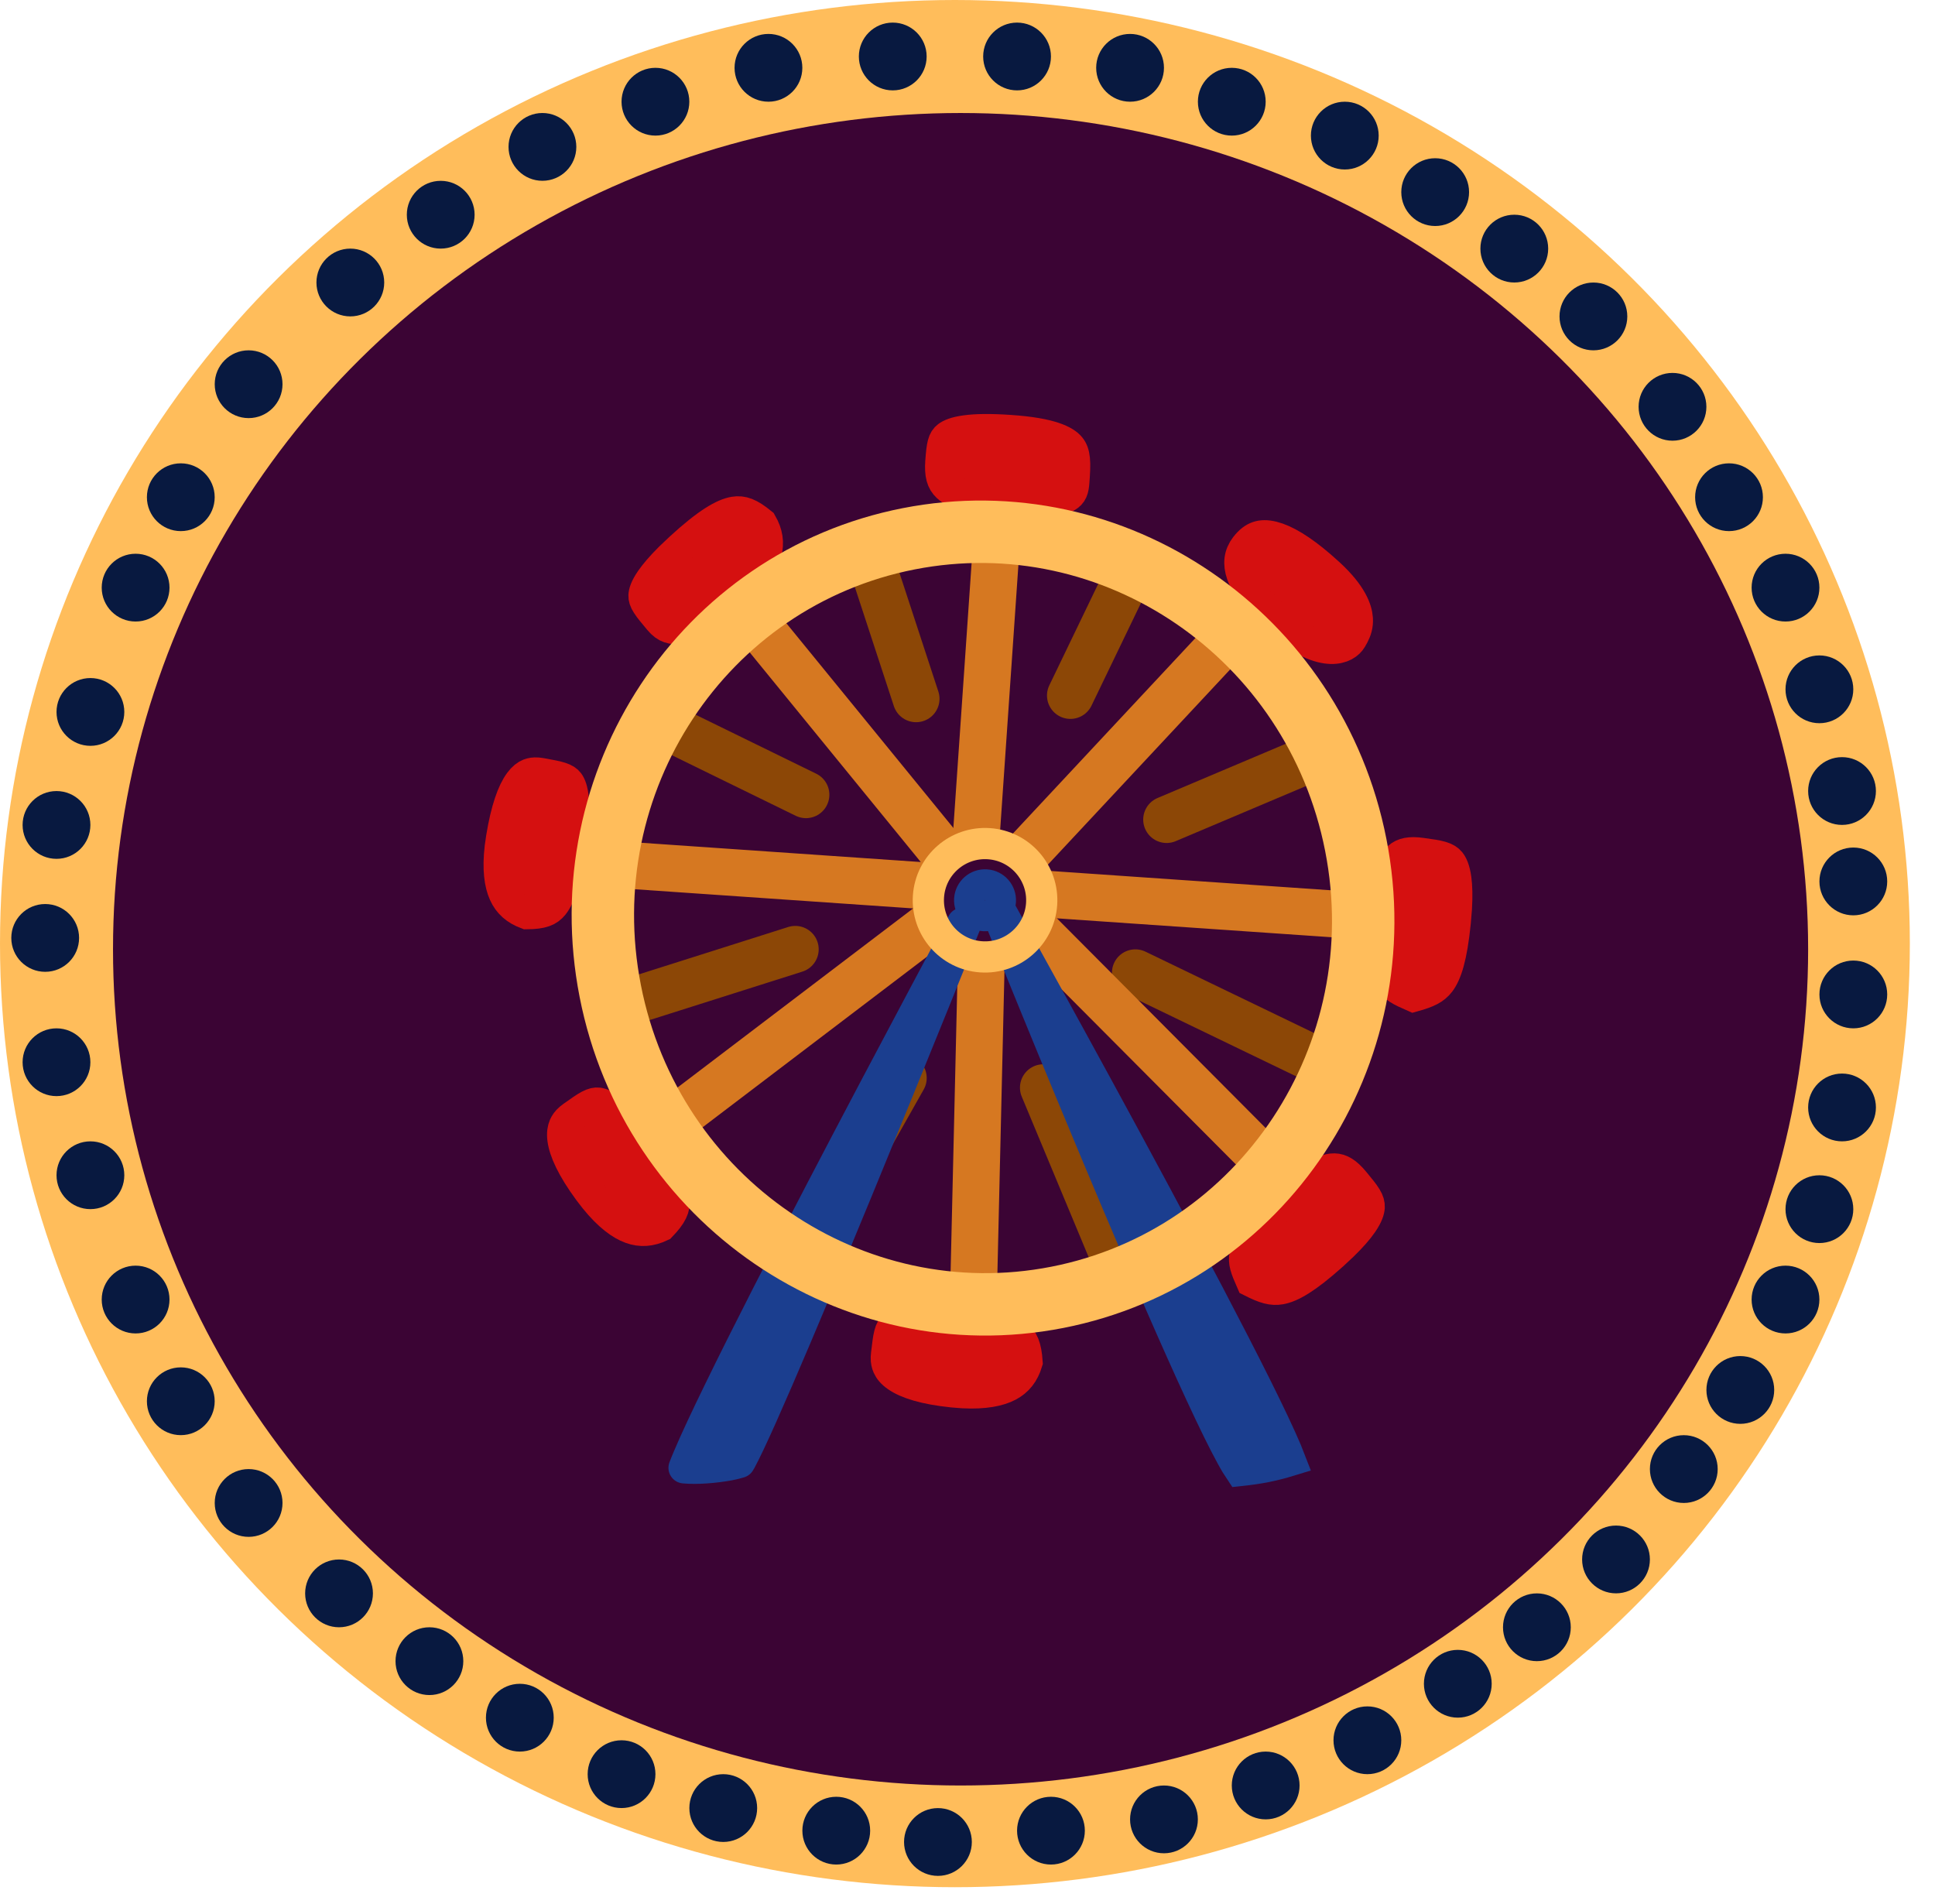 <svg width="62" height="61" viewBox="0 0 62 61" fill="none" xmlns="http://www.w3.org/2000/svg">
<ellipse cx="30.597" cy="30.235" rx="30.597" ry="30.235" fill="#FFBD5B"/>
<ellipse cx="30.778" cy="30.416" rx="27.157" ry="26.795" fill="#3B0434"/>
<circle cx="5.793" cy="15.932" r="1.086" fill="#081940"/>
<circle cx="7.966" cy="12.311" r="1.086" fill="#081940"/>
<circle cx="11.225" cy="9.052" r="1.086" fill="#081940"/>
<circle cx="14.121" cy="6.88" r="1.086" fill="#081940"/>
<circle cx="17.38" cy="4.707" r="1.086" fill="#081940"/>
<circle cx="21.001" cy="3.259" r="1.086" fill="#081940"/>
<circle cx="24.622" cy="2.173" r="1.086" fill="#081940"/>
<circle cx="28.605" cy="1.81" r="1.086" fill="#081940"/>
<circle cx="32.588" cy="1.81" r="1.086" fill="#081940"/>
<circle cx="36.209" cy="2.173" r="1.086" fill="#081940"/>
<circle cx="39.468" cy="3.259" r="1.086" fill="#081940"/>
<circle cx="43.089" cy="4.345" r="1.086" fill="#081940"/>
<circle cx="45.985" cy="6.156" r="1.086" fill="#081940"/>
<circle cx="48.52" cy="7.966" r="1.086" fill="#081940"/>
<circle cx="51.055" cy="10.139" r="1.086" fill="#081940"/>
<circle cx="53.589" cy="13.035" r="1.086" fill="#081940"/>
<circle cx="55.4" cy="15.932" r="1.086" fill="#081940"/>
<circle cx="57.21" cy="18.829" r="1.086" fill="#081940"/>
<circle cx="58.296" cy="22.087" r="1.086" fill="#081940"/>
<circle cx="59.021" cy="25.346" r="1.086" fill="#081940"/>
<circle cx="59.383" cy="28.243" r="1.086" fill="#081940"/>
<circle cx="59.383" cy="31.864" r="1.086" fill="#081940"/>
<circle cx="59.021" cy="35.485" r="1.086" fill="#081940"/>
<circle cx="58.296" cy="38.744" r="1.086" fill="#081940"/>
<circle cx="57.21" cy="41.64" r="1.086" fill="#081940"/>
<circle cx="55.762" cy="44.537" r="1.086" fill="#081940"/>
<circle cx="53.951" cy="47.072" r="1.086" fill="#081940"/>
<circle cx="51.779" cy="49.968" r="1.086" fill="#081940"/>
<circle cx="49.244" cy="52.141" r="1.086" fill="#081940"/>
<circle cx="46.71" cy="53.951" r="1.086" fill="#081940"/>
<circle cx="43.813" cy="55.762" r="1.086" fill="#081940"/>
<circle cx="40.554" cy="57.21" r="1.086" fill="#081940"/>
<circle cx="37.295" cy="58.297" r="1.086" fill="#081940"/>
<circle cx="33.674" cy="58.658" r="1.086" fill="#081940"/>
<circle cx="30.053" cy="59.021" r="1.086" fill="#081940"/>
<circle cx="26.795" cy="58.658" r="1.086" fill="#081940"/>
<circle cx="23.174" cy="57.934" r="1.086" fill="#081940"/>
<circle cx="19.915" cy="56.848" r="1.086" fill="#081940"/>
<circle cx="16.656" cy="55.038" r="1.086" fill="#081940"/>
<circle cx="13.759" cy="53.227" r="1.086" fill="#081940"/>
<circle cx="10.863" cy="51.055" r="1.086" fill="#081940"/>
<circle cx="7.966" cy="48.158" r="1.086" fill="#081940"/>
<circle cx="5.793" cy="44.899" r="1.086" fill="#081940"/>
<circle cx="4.345" cy="41.64" r="1.086" fill="#081940"/>
<circle cx="2.897" cy="37.657" r="1.086" fill="#081940"/>
<circle cx="1.81" cy="34.036" r="1.086" fill="#081940"/>
<circle cx="1.448" cy="30.053" r="1.086" fill="#081940"/>
<circle cx="1.81" cy="26.433" r="1.086" fill="#081940"/>
<circle cx="2.897" cy="22.812" r="1.086" fill="#081940"/>
<circle cx="4.345" cy="18.829" r="1.086" fill="#081940"/>
<path d="M20.09 32.128L25.482 30.418" stroke="#8C4706" stroke-width="1.5" stroke-linecap="round"/>
<path d="M27.843 17.782L29.353 22.391" stroke="#8C4706" stroke-width="1.5" stroke-linecap="round"/>
<path d="M36.401 17.92L34.297 22.285" stroke="#8C4706" stroke-width="1.5" stroke-linecap="round"/>
<path d="M42.282 24.188L37.38 26.261" stroke="#8C4706" stroke-width="1.5" stroke-linecap="round"/>
<path d="M21.158 23.183L25.824 25.465" stroke="#8C4706" stroke-width="1.5" stroke-linecap="round"/>
<path d="M26.189 39.424L28.943 34.542" stroke="#8C4706" stroke-width="1.5" stroke-linecap="round"/>
<path d="M36.378 31.169L42.5 34.123" stroke="#8C4706" stroke-width="1.5" stroke-linecap="round"/>
<path d="M35.753 40.422L33.431 34.851" stroke="#8C4706" stroke-width="1.5" stroke-linecap="round"/>
<path d="M29.706 30.651L30.303 30.197L29.395 29.003L28.798 29.457L29.706 30.651ZM21.184 35.245C20.855 35.496 20.791 35.967 21.041 36.296C21.292 36.626 21.762 36.69 22.092 36.44L21.184 35.245ZM29.252 30.054L28.798 29.457L21.184 35.245L21.638 35.843L22.092 36.44L29.706 30.651L29.252 30.054Z" fill="#D67821"/>
<path d="M29.268 29.108L30.016 29.16L30.119 27.663L29.371 27.612L29.268 29.108ZM19.546 26.935C19.133 26.907 18.775 27.218 18.747 27.632C18.718 28.045 19.03 28.403 19.443 28.431L19.546 26.935ZM29.336 27.417L29.81 27.998L30.973 27.05L30.498 26.469L29.336 27.417ZM33.727 27.912L32.979 27.86L32.876 29.357L33.624 29.409L33.727 27.912ZM43.23 30.07C43.643 30.099 44.001 29.787 44.03 29.374C44.058 28.96 43.746 28.602 43.333 28.574L43.23 30.07ZM32.511 26.648L31.999 27.196L33.095 28.22L33.607 27.672L32.511 26.648ZM24.261 18.824C23.999 18.503 23.527 18.456 23.206 18.717C22.885 18.979 22.837 19.452 23.099 19.773L24.261 18.824ZM39.936 20.893C40.219 20.59 40.203 20.115 39.9 19.833C39.597 19.55 39.123 19.566 38.84 19.869L39.936 20.893ZM29.319 28.36L29.371 27.612L19.546 26.935L19.495 27.683L19.443 28.431L29.268 29.108L29.319 28.36ZM33.676 28.66L33.624 29.409L43.23 30.07L43.282 29.322L43.333 28.574L33.727 27.912L33.676 28.66ZM23.68 19.299L23.099 19.773L29.336 27.417L29.917 26.943L30.498 26.469L24.261 18.824L23.68 19.299ZM33.059 27.16L33.607 27.672L39.936 20.893L39.388 20.381L38.84 19.869L32.511 26.648L33.059 27.16Z" fill="#D67821"/>
<path d="M31.434 31.106L31.203 41.011" stroke="#D67821" stroke-width="1.5" stroke-linecap="square" stroke-linejoin="round"/>
<path d="M34.272 29.834L33.742 29.302L32.679 30.361L33.209 30.892L34.272 29.834ZM39.957 37.67C40.249 37.964 40.724 37.965 41.017 37.673C41.311 37.38 41.312 36.906 41.02 36.612L39.957 37.67ZM33.74 30.363L33.209 30.892L39.957 37.67L40.488 37.141L41.02 36.612L34.272 29.834L33.74 30.363Z" fill="#D67821"/>
<path d="M31.295 26.587L31.975 16.713" stroke="#D67821" stroke-width="1.5" stroke-linecap="round" stroke-linejoin="round"/>
<path d="M32.368 13.795C33.684 13.885 34.128 14.134 34.288 14.33C34.361 14.419 34.406 14.533 34.424 14.711C34.444 14.903 34.429 15.125 34.408 15.424C34.389 15.702 34.343 15.816 34.185 15.911C33.955 16.049 33.42 16.182 32.209 16.099C31.08 16.021 30.581 15.8 30.361 15.596C30.178 15.427 30.119 15.203 30.146 14.8L30.146 14.799C30.185 14.245 30.225 14.093 30.363 13.988C30.444 13.927 30.605 13.85 30.936 13.805C31.264 13.759 31.724 13.75 32.368 13.795Z" fill="#D51010" stroke="#D51010"/>
<path d="M42.586 18.386C43.306 19.049 43.47 19.53 43.49 19.818C43.506 20.037 43.445 20.207 43.374 20.345L43.302 20.474C43.213 20.624 43.006 20.785 42.642 20.775C42.271 20.764 41.702 20.568 40.982 19.906L40.967 19.893C40.437 19.442 40.038 18.969 39.848 18.537C39.69 18.178 39.686 17.883 39.839 17.619L39.914 17.509C40.049 17.334 40.179 17.244 40.301 17.202C40.423 17.16 40.579 17.151 40.787 17.204C41.172 17.301 41.674 17.594 42.306 18.137L42.586 18.386Z" fill="#D51010" stroke="#D51010"/>
<path d="M44.322 29.409C44.359 28.266 44.562 27.75 44.759 27.527C44.894 27.374 45.08 27.303 45.413 27.329L45.566 27.347C45.837 27.386 46.022 27.408 46.183 27.456C46.327 27.499 46.407 27.552 46.464 27.623C46.527 27.701 46.605 27.852 46.647 28.163C46.679 28.398 46.688 28.706 46.664 29.11L46.628 29.547C46.514 30.686 46.337 31.201 46.132 31.471C45.967 31.688 45.746 31.797 45.289 31.923C44.855 31.732 44.682 31.642 44.555 31.433C44.418 31.206 44.311 30.781 44.314 29.843L44.322 29.409Z" fill="#D51010" stroke="#D51010"/>
<path d="M30.527 44.599C29.625 44.507 29.055 44.323 28.735 44.1C28.582 43.994 28.497 43.886 28.452 43.784C28.418 43.708 28.396 43.616 28.398 43.502L28.408 43.38C28.444 43.098 28.459 42.92 28.501 42.755C28.538 42.611 28.584 42.539 28.643 42.488C28.71 42.431 28.848 42.353 29.155 42.305C29.385 42.27 29.69 42.254 30.094 42.268L30.532 42.292C31.732 42.379 32.292 42.556 32.567 42.765C32.776 42.924 32.875 43.146 32.909 43.646C32.801 44.002 32.613 44.246 32.31 44.406C32.007 44.564 31.544 44.662 30.843 44.624L30.527 44.599Z" fill="#D51010" stroke="#D51010"/>
<path d="M16.073 26.84C16.222 25.936 16.424 25.37 16.653 25.061C16.761 24.915 16.863 24.841 16.956 24.804C17.025 24.777 17.11 24.762 17.221 24.77L17.341 24.786C17.62 24.84 17.798 24.865 17.96 24.918C18.101 24.964 18.17 25.013 18.218 25.076C18.271 25.146 18.34 25.289 18.368 25.598C18.39 25.83 18.386 26.135 18.347 26.538L18.296 26.974C18.134 28.174 17.941 28.729 17.727 28.995C17.573 29.186 17.372 29.273 16.877 29.276C16.529 29.146 16.296 28.943 16.156 28.631C16.016 28.319 15.947 27.851 16.028 27.153L16.073 26.84Z" fill="#D51010" stroke="#D51010"/>
<path d="M18.872 38.161C18.334 37.431 18.087 36.885 18.037 36.498C18.014 36.314 18.036 36.179 18.081 36.076C18.115 35.999 18.169 35.922 18.254 35.847L18.351 35.772C18.584 35.61 18.727 35.501 18.877 35.422C19.008 35.353 19.092 35.338 19.17 35.347C19.257 35.358 19.408 35.409 19.649 35.604C19.83 35.751 20.047 35.966 20.308 36.274L20.584 36.615C21.325 37.562 21.571 38.096 21.601 38.44C21.624 38.702 21.525 38.925 21.177 39.286C20.842 39.444 20.534 39.469 20.212 39.352C19.891 39.234 19.508 38.957 19.065 38.411L18.872 38.161Z" fill="#D51010" stroke="#D51010"/>
<path d="M41.085 38.554C41.883 37.736 42.381 37.492 42.677 37.459C42.88 37.438 43.064 37.51 43.293 37.755L43.394 37.87C43.568 38.083 43.689 38.224 43.776 38.368C43.853 38.496 43.876 38.589 43.871 38.681C43.865 38.781 43.821 38.944 43.642 39.203C43.507 39.398 43.306 39.631 43.015 39.913L42.694 40.212C41.842 40.976 41.364 41.237 41.03 41.298C40.762 41.346 40.525 41.277 40.102 41.063C39.911 40.629 39.844 40.445 39.892 40.206C39.943 39.945 40.151 39.56 40.785 38.87L41.085 38.554Z" fill="#D51010" stroke="#D51010"/>
<path d="M23.464 19.154C22.779 19.748 22.253 20.039 21.872 20.119C21.69 20.157 21.554 20.145 21.448 20.108C21.343 20.072 21.235 19.999 21.124 19.864C20.944 19.644 20.824 19.511 20.733 19.367C20.653 19.242 20.632 19.16 20.635 19.081C20.639 18.994 20.677 18.839 20.852 18.584C20.985 18.391 21.182 18.158 21.468 17.873L21.786 17.571C22.671 16.756 23.183 16.469 23.524 16.412C23.784 16.368 24.013 16.448 24.401 16.766C24.586 17.088 24.635 17.393 24.544 17.723C24.452 18.052 24.206 18.457 23.698 18.942L23.464 19.154Z" fill="#D51010" stroke="#D51010"/>
<path d="M32.157 29.737C32.21 29.868 32.285 30.057 32.382 30.294C32.581 30.786 32.868 31.489 33.213 32.331C33.903 34.017 34.831 36.262 35.779 38.505C36.729 40.75 37.698 42.988 38.473 44.658C38.86 45.494 39.195 46.18 39.453 46.651C39.566 46.86 39.661 47.014 39.732 47.119C40.352 47.053 40.783 46.969 41.343 46.797C41.31 46.711 41.27 46.611 41.221 46.495C41.011 45.998 40.675 45.288 40.248 44.431C39.396 42.721 38.202 40.456 36.986 38.193C35.771 35.93 34.537 33.674 33.606 31.983C33.141 31.137 32.752 30.433 32.479 29.941C32.394 29.787 32.321 29.654 32.26 29.544L32.157 29.737Z" fill="#1B3E8F" stroke="#1B3E8F"/>
<path d="M30.919 29.652C30.873 29.766 30.817 29.909 30.749 30.075C30.556 30.555 30.279 31.242 29.946 32.066C29.279 33.714 28.384 35.915 27.475 38.122C26.565 40.329 25.642 42.541 24.918 44.212C24.556 45.049 24.245 45.747 24.012 46.239C23.895 46.487 23.799 46.676 23.73 46.804C23.718 46.825 23.706 46.842 23.697 46.858C23.619 46.882 23.509 46.912 23.364 46.94C23.147 46.98 22.889 47.014 22.631 47.032C22.371 47.051 22.124 47.052 21.924 47.033C21.922 47.033 21.919 47.032 21.918 47.032C21.955 46.934 22.002 46.819 22.058 46.687C22.277 46.169 22.618 45.439 23.046 44.563C23.898 42.812 25.081 40.504 26.279 38.202C27.478 35.901 28.691 33.61 29.605 31.894C30.061 31.036 30.443 30.321 30.71 29.821C30.756 29.735 30.799 29.655 30.838 29.583L30.919 29.652Z" fill="#1B3E8F" stroke="#1B3E8F" stroke-linejoin="round"/>
<path d="M29.115 17.264C35.696 15.974 42.122 20.348 43.441 27.075C44.76 33.801 40.462 40.278 33.88 41.569C27.299 42.859 20.873 38.485 19.554 31.758C18.235 25.032 22.533 18.554 29.115 17.264Z" stroke="#FFBD5B" stroke-width="2"/>
<circle cx="31.562" cy="28.846" r="1.817" transform="rotate(3.941 31.562 28.846)" stroke="#FFBD5B"/>
<path d="M31.596 28.355C31.868 28.373 32.072 28.609 32.053 28.881C32.035 29.152 31.8 29.356 31.529 29.338C31.257 29.319 31.052 29.084 31.07 28.813C31.089 28.541 31.325 28.336 31.596 28.355Z" stroke="#1B3E8F"/>
</svg>
